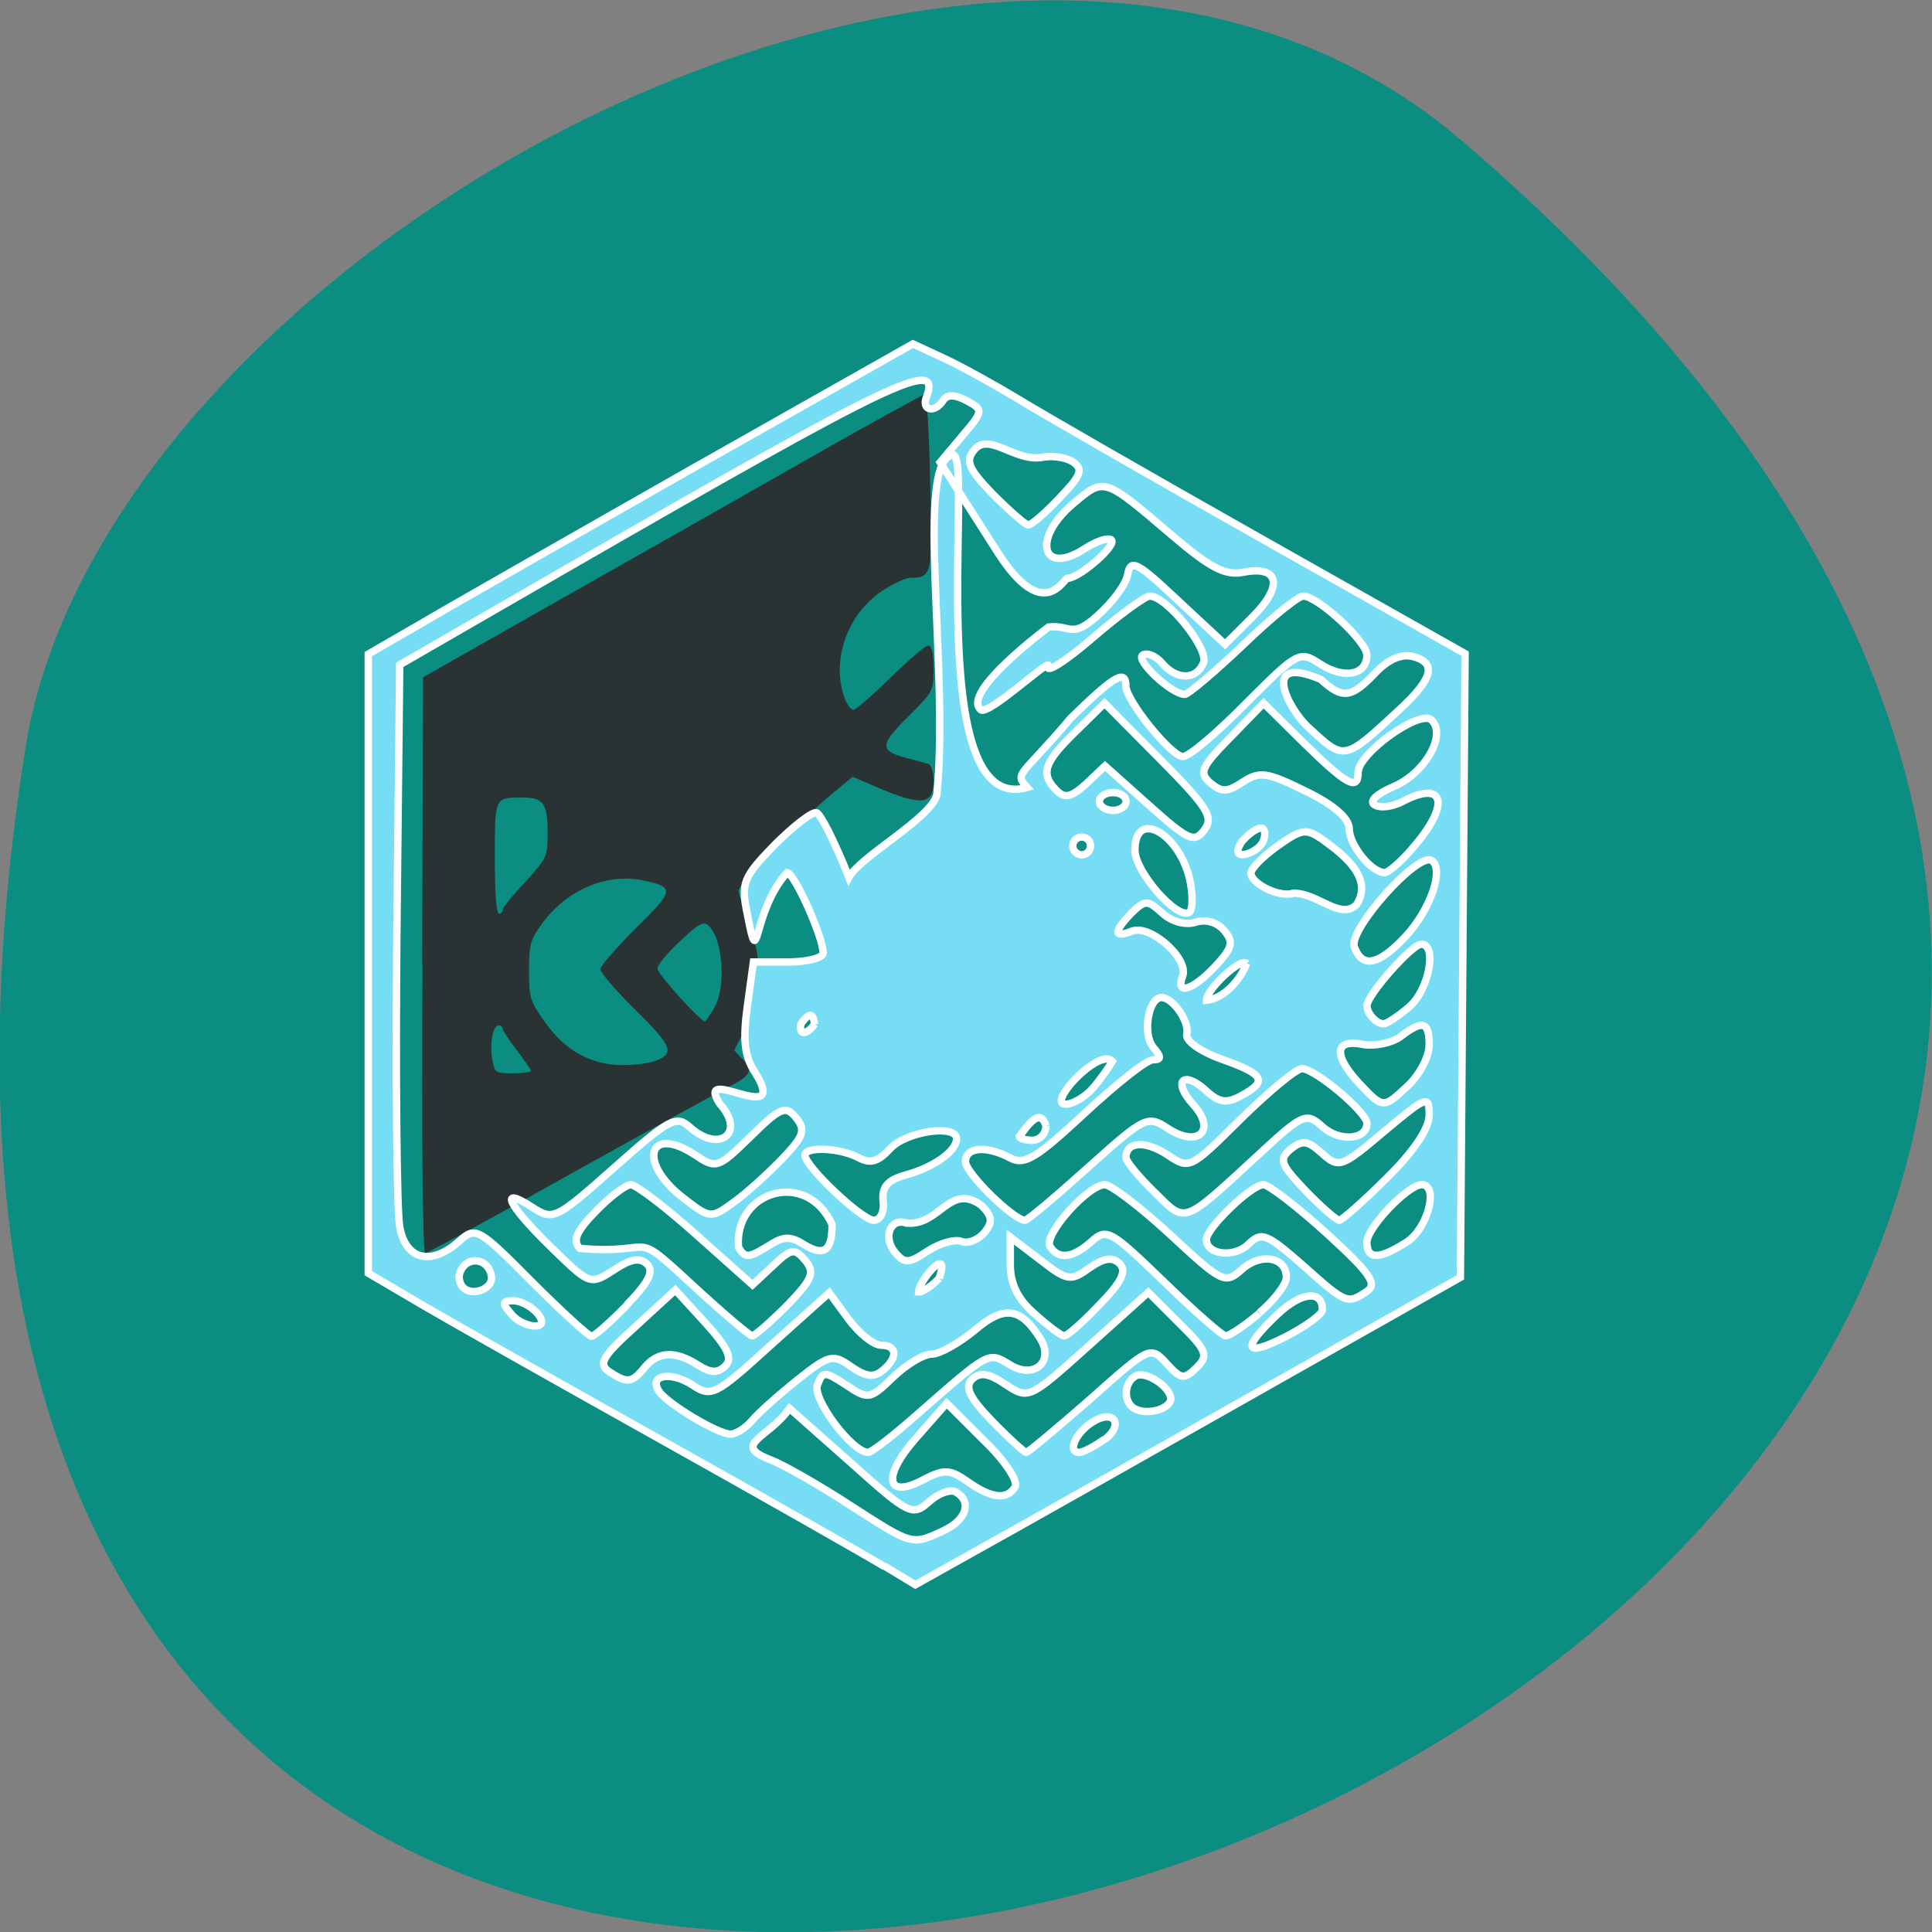 <svg xmlns="http://www.w3.org/2000/svg" viewBox="0 0 16 16"><rect x="0" y="0" width="16" height="16" fill="#808080" stroke="none"/><path d="m 12.11 1.168 c 14.09 12.09 -14.871 23.711 -11.898 5.02 c 0.652 -4.102 8.105 -8.273 11.898 -5.02" fill="#0c8d81"/><path d="m 3.496 7.992 l 0.008 -2.383 l 1.094 -0.621 c 0.602 -0.34 1.531 -0.867 2.066 -1.172 c 0.535 -0.305 0.984 -0.551 0.996 -0.551 c 0.016 0 0.035 0.324 0.043 0.719 c 0.023 0.781 0.016 0.801 -0.164 0.801 c -0.039 0 -0.145 0.051 -0.234 0.109 c -0.285 0.188 -0.422 0.57 -0.313 0.879 c 0.02 0.059 0.055 0.105 0.074 0.105 c 0.023 0 0.16 -0.121 0.309 -0.266 c 0.148 -0.145 0.289 -0.266 0.313 -0.266 c 0.027 0 0.043 0.059 0.043 0.191 c 0 0.188 -0.004 0.191 -0.207 0.395 c -0.238 0.234 -0.242 0.285 -0.023 0.344 c 0.078 0.02 0.164 0.043 0.188 0.051 c 0.023 0.008 0.043 0.066 0.043 0.141 c 0 0.199 -0.102 0.211 -0.48 0.047 l -0.191 -0.082 l -0.203 0.168 c -0.254 0.219 -0.742 0.727 -0.742 0.773 c 0 0.02 0.039 0.148 0.086 0.289 c 0.078 0.211 0.086 0.281 0.07 0.477 c -0.016 0.145 -0.055 0.289 -0.109 0.395 l -0.082 0.164 l 0.074 0.078 c 0.086 0.09 0.063 0.133 -0.133 0.23 c -0.066 0.035 -0.652 0.355 -1.297 0.715 c -0.641 0.359 -1.184 0.656 -1.203 0.656 c -0.02 0 -0.031 -0.816 -0.023 -2.387 m 0.898 0.879 c 0 -0.012 -0.051 -0.086 -0.117 -0.172 c -0.063 -0.082 -0.117 -0.164 -0.117 -0.18 c 0 -0.016 -0.016 -0.027 -0.031 -0.027 c -0.051 0 -0.078 0.152 -0.055 0.281 c 0.02 0.113 0.027 0.117 0.172 0.117 c 0.082 0 0.148 -0.012 0.148 -0.02 m 1.027 -0.082 c 0.168 -0.063 0.145 -0.121 -0.164 -0.426 c -0.16 -0.156 -0.289 -0.309 -0.289 -0.336 c 0 -0.023 0.133 -0.176 0.293 -0.336 c 0.32 -0.316 0.324 -0.34 0.074 -0.395 c -0.309 -0.07 -0.648 0.074 -0.855 0.363 c -0.09 0.125 -0.102 0.168 -0.102 0.383 c 0 0.223 0.008 0.25 0.133 0.426 c 0.164 0.234 0.383 0.355 0.645 0.355 c 0.098 0 0.219 -0.016 0.266 -0.035 m 0.488 -0.438 c 0.105 -0.168 0.074 -0.586 -0.051 -0.687 c -0.039 -0.031 -0.082 -0.008 -0.234 0.137 c -0.102 0.094 -0.184 0.195 -0.184 0.223 c 0 0.043 0.355 0.438 0.395 0.438 c 0.004 0 0.039 -0.051 0.074 -0.109 m -1.75 -0.816 c 0 -0.016 0.082 -0.121 0.188 -0.23 c 0.18 -0.203 0.184 -0.207 0.184 -0.41 c 0 -0.242 -0.035 -0.289 -0.207 -0.289 c -0.234 0 -0.23 -0.008 -0.23 0.5 c 0 0.285 0.012 0.461 0.035 0.461 c 0.016 0 0.031 -0.016 0.031 -0.031" fill="#2a3333"/><path d="m 118.13 209.25 c -2.25 -1.375 -15.313 -8.813 -29.06 -16.5 c -13.75 -7.688 -28.375 -15.938 -32.438 -18.313 l -7.438 -4.375 v -82.69 l 6.813 -3.938 c 3.688 -2.188 20.06 -11.5 36.31 -20.75 l 29.625 -16.75 l 4.438 2.063 c 2.375 1.125 6.75 3.563 9.75 5.375 c 2.938 1.813 17.5 10.188 32.438 18.625 l 27.13 15.313 l -0.313 41.688 l -0.313 41.625 l -28.625 16.188 c -15.688 8.875 -32.06 18.13 -36.37 20.5 l -7.813 4.375 l -4.125 -2.5 m 7.813 -4.688 c 3.125 -1.438 3.938 -3.875 1.75 -5.188 c -0.688 -0.438 -2.313 0.125 -3.563 1.25 c -2.25 2 -2.625 1.875 -10.5 -5.188 l -8.188 -7.25 c -2.688 3.938 -7.938 4.813 -2.5 6.875 c 1.625 0.625 6.375 3.313 10.5 6 c 8.438 5.438 8.313 5.438 12.5 3.5 m 9.625 -5.875 c 0.5 -0.75 -1.375 -3.563 -4.188 -6.25 l -4.938 -4.938 l -4.125 4.688 c -4.625 5.25 -3.938 8.25 1.188 5.438 c 2.563 -1.313 3.375 -1.313 5.688 0.313 c 3.25 2.313 5.313 2.5 6.375 0.75 m -13 -9.75 c 9.625 -8.438 9.438 -8.313 12.25 -6.625 c 3.188 2.063 6.06 -0.313 4.125 -3.438 c -2.625 -4.188 -4.813 -4.5 -8.75 -1.125 c -2.125 1.75 -4.688 3.188 -5.75 3.188 c -1.063 0 -3.375 1.375 -5.125 3.063 c -3.125 3 -3.313 3.063 -6.313 1.063 c -2.875 -1.875 -3.125 -1.875 -3.813 0 c -0.75 1.813 4.625 9 6.75 9 c 0.5 0 3.438 -2.313 6.625 -5.125 m 23.06 -2 c 7.938 -7.06 8 -7.125 10.188 -4.75 c 1.938 2.125 2.313 2.188 4 0.563 c 1.625 -1.625 1.438 -2.25 -2.313 -5.938 l -4.125 -4.125 l -8 7.188 c -7.938 7.125 -8 7.125 -11.06 5.125 c -2.313 -1.563 -3.438 -1.688 -4.5 -0.688 c -1 1.063 -0.313 2.438 2.688 5.563 c 2.25 2.313 4.313 4.188 4.563 4.188 c 0.25 0 4.125 -3.25 8.563 -7.125 m 1.875 5.438 c 2.688 -2 1.313 -4.188 -1.563 -2.375 c -2.25 1.375 -3.438 4.063 -1.813 4.063 c 0.563 0 2.063 -0.813 3.375 -1.75 m -47.06 -2.5 c 0.813 -1 3.563 -3.438 6.06 -5.438 c 4.25 -3.375 4.75 -3.5 7.188 -1.75 c 1.938 1.313 3 1.5 4.188 0.5 c 2.063 -1.688 2 -3.375 -0.188 -3.375 c -1 0 -2.938 -1.563 -4.375 -3.5 l -2.563 -3.5 l -7.813 7 c -7.5 6.813 -7.938 7 -10.563 5.25 c -2.875 -1.813 -5.75 -1.25 -4.375 0.875 c 1 1.625 7.875 5.75 9.563 5.75 c 0.75 0 2 -0.813 2.875 -1.813 m 55.938 -2.875 c 0 -1.625 -3.438 -3.875 -4.75 -3.063 c -1.688 1.063 -1.563 3.875 0.25 4.5 c 1.813 0.688 4.5 -0.25 4.5 -1.5 m -70.31 -4.125 c 1.813 -2.188 4.063 -2.313 7.125 -0.375 c 1.75 1.125 2.688 1.125 3.688 0.125 c 1 -1 0.313 -2.438 -2.688 -5.75 l -4 -4.375 l -5.313 4.875 c -4.438 4 -5 5 -3.563 6 c 2.438 1.625 3.063 1.563 4.75 -0.5 m 90.56 -7.75 c 0 -2.688 -2.875 -2.375 -6.06 0.688 c -4.875 4.625 -4.375 5.75 1.25 2.875 c 2.625 -1.375 4.813 -2.938 4.813 -3.563 m -92.94 -0.625 c 2.938 -3 3.688 -4.5 2.75 -5.438 c -0.938 -0.938 -2.188 -0.75 -4.438 0.75 c -3.188 2.063 -3.188 2.063 -8.5 -3.125 c -5.75 -5.625 -6.938 -8.188 -2.438 -5.25 c 2.813 1.813 3.125 1.688 11 -5.313 c 7.25 -6.438 8.25 -7 10 -5.438 c 3.938 3.625 7.625 0.875 4.063 -3.063 c -3.563 -5.563 9.438 3.438 4.75 -4.125 c -1.438 -2.188 -1.688 -4.313 -1.063 -8.875 l 0.813 -5.938 h 4.625 c 2.563 0 4.688 -0.563 4.688 -1.188 c 0 -2.188 -3.875 -10.75 -4.813 -10.75 c -4.813 5.313 -3.688 13.938 -5.313 5.563 c -0.875 -4.188 -0.563 -4.938 3.625 -9.25 c 2.563 -2.563 5.063 -4.5 5.625 -4.313 c 0.563 0.188 2.5 4.063 4.313 8.625 c 1.563 -2.813 10.938 -7.875 11.75 -11 c 1.688 -16.938 -3 -44.625 2.125 -45.44 c 2.875 -0.438 -4.25 48.5 9.938 44.44 c -1.813 -2 -0.813 -1.375 5.813 -9.25 c 5.75 -5.625 7.375 -6.625 7.375 -4.313 c 0 1.938 6.06 9.438 7.625 9.438 c 0.813 0 4.563 -3.188 8.438 -7.125 c 6.875 -6.875 7.125 -7.06 9.875 -5.25 c 3.188 2.063 6.25 1.5 6.25 -1.188 c 0 -1.813 -6.563 -7.875 -8.5 -7.875 c -0.688 0 -4.313 2.938 -8.06 6.563 c -3.813 3.625 -7.313 6.563 -7.75 6.563 c -1.813 0 -6.688 -4.625 -5.625 -5.25 c 0.563 -0.375 1.75 0.125 2.563 1.063 c 1.938 2.313 4.625 2.313 5.563 -0.063 c 0.688 -1.875 -4.938 -8.875 -7.188 -8.875 c -0.625 0 -4.125 2.563 -7.75 5.688 c -3.625 3.125 -6.25 4.75 -5.813 3.625 c 0.375 -1.125 -8 6.688 -9 5.875 c -2.75 -2.313 9.06 -11.06 9.06 -11.06 c 3 -0.313 3 1.625 6.438 -1.438 c 2.063 -1.813 3.938 -4.313 4.125 -5.625 c 0.375 -2.063 1.25 -1.625 6.688 3.5 l 6.313 5.875 l 3.688 -3.688 c 4.125 -4.125 3.563 -6.875 -1.25 -5.938 c -2.438 0.5 -4.5 -0.625 -9.688 -5.063 c -8.938 -7.625 -8.875 -7.625 -13 -4.125 c -5.625 4.688 -4.25 9.813 1.563 6 c 1.563 -1 3.125 -1.5 3.5 -1.125 c 0.75 0.75 -4.313 5.125 -5.875 5.125 c -0.5 0 -3.188 6.188 -9.375 -3.563 l -7.625 -11.938 l 2.938 -3.5 c 2.875 -3.375 2.875 -3.5 0.563 -4.75 c -1.563 -0.813 -2.563 -0.813 -3.063 -0.063 c -1.125 1.813 -3 1.438 -2.25 -0.438 c 2 -5.313 -4.438 -2.188 -47.75 22.75 l -22.625 13.06 l -0.375 35.625 c -0.188 19.563 0 37.31 0.375 39.438 c 0.813 4.5 4.25 5.25 8 1.875 c 2.125 -1.938 2.563 -1.688 9.563 5.375 c 4.063 4.063 7.688 7.375 8.06 7.375 c 0.375 0 2.5 -1.875 4.75 -4.188 m 21.375 0.063 c 3.375 -3.5 3.75 -4.375 2.438 -6 c -1.438 -1.688 -1.875 -1.625 -4.313 0.688 l -2.75 2.563 l -7.5 -6.688 c -4.125 -3.688 -8.06 -6.688 -8.75 -6.688 c -0.688 0 -2.813 1.625 -4.688 3.563 c -2.625 2.688 -3.125 3.938 -2.125 4.938 c 10.5 0.938 6.625 -2.875 14.75 4.625 c 4.188 3.875 7.875 7 8.25 7.06 c 0.375 0 2.438 -1.813 4.688 -4.063 m 41.688 -0.063 c 3 -3.063 3.688 -4.5 2.75 -5.5 c -1 -0.938 -2.063 -0.813 -4.063 0.563 c -2.5 1.813 -2.938 1.75 -6.625 -1.125 l -3.938 -3 v 3.688 c 0 2.563 1 4.625 3.25 6.563 c 1.813 1.625 3.563 2.938 3.938 2.938 c 0.375 0.063 2.5 -1.813 4.688 -4.125 m 21.375 1.063 c 2 -1.688 3.625 -3.813 3.625 -4.75 c 0 -2.75 -3.438 -3.313 -5.938 -1.063 c -2.25 2 -2.563 1.875 -9.563 -4.625 c -4 -3.688 -7.938 -6.688 -8.75 -6.688 c -2.25 0 -8.25 6.75 -7.313 8.25 c 1.125 1.813 3.063 1.563 5.563 -0.688 c 2 -1.813 2.563 -1.438 9.625 5.375 c 4.125 4 7.813 7.25 8.25 7.25 c 0.438 0.063 2.5 -1.313 4.5 -3 m -96.37 0.063 c -0.813 -1 -2.313 -1.75 -3.25 -1.75 c -1.5 0 -1.563 0.313 -0.313 1.75 c 1.438 1.875 5.5 2.438 3.563 0 m 110.75 -3 c 1.438 -1 0.5 -2.375 -5.375 -7.75 c -3.938 -3.563 -7.75 -6.5 -8.438 -6.5 c -1.625 0 -7.625 5.813 -7.625 7.313 c 0 2.063 3.75 2.5 5.625 0.625 c 1.75 -1.688 2.375 -1.438 7.25 2.813 c 5.813 5.188 5.938 5.25 8.563 3.5 m -116.94 -2.063 c -0.5 -2.688 -3.813 -2.688 -4.313 0 c 0 3.313 4.688 2.188 4.313 0 m 59.813 0.313 c 1.563 -4.625 -2.688 0.25 -2.75 1.813 c 0.688 0 1.875 -0.875 2.75 -1.813 m 2.938 -4.938 c 0.875 0.375 2.25 -0.188 3.063 -1.125 c 1.188 -1.438 1.125 -2.188 -0.375 -3.688 c -4.25 -3.063 -5.563 2.813 -10 2.375 c -2.125 -0.75 -3.188 1.875 -1.563 3.875 c 1.313 1.563 1.813 1.563 4.375 -0.125 c 1.625 -1.063 3.625 -1.625 4.5 -1.313 m -25.563 0.5 c 1.813 -1.188 2.813 -1.188 4.563 -0.063 c 2.688 1.625 3.75 0.875 3.75 -2.688 c -3.375 -7.438 -13.12 -4.5 -12.5 3.063 c 0.938 1.5 1.313 1.438 4.188 -0.313 m 85.13 -0.438 c 2.813 -1.875 4.25 -7.625 1.938 -7.625 c -1.813 0 -7.313 5.75 -7.313 7.688 c 0 2.375 1.688 2.313 5.375 -0.063 m -83.5 -11.06 c 2.938 -3.063 3.188 -3.875 1.875 -5.5 c -1.375 -1.688 -2.063 -1.438 -6.06 2.5 c -4.438 4.313 -4.563 4.375 -7.563 2.375 c -6.125 -3.938 -7.5 1.063 -1.625 5.688 c 3.75 2.938 3.875 2.938 6.875 0.75 c 1.688 -1.188 4.563 -3.813 6.5 -5.813 m 13.5 5.625 c -0.188 -1.875 0.563 -2.813 3.063 -3.5 c 3.688 -1 6.75 -3.188 6.75 -4.813 c 0 -2 -6.75 -1 -8.875 1.313 c -1.625 1.75 -2.625 2.063 -4.25 1.188 c -2.5 -1.313 -7.125 -1.5 -7.125 -0.313 c 0 1.5 7.625 8.688 9.188 8.688 c 0.875 0 1.438 -1.125 1.25 -2.563 m 27.375 -4.5 c 7.625 -6.813 7.938 -7 10.688 -5.188 c 4 2.625 6.5 0.25 3.375 -3.188 c -2.813 -3.063 -1.438 -4.688 1.625 -1.938 c 1.813 1.688 2.813 1.813 4.75 0.75 c 3.625 -1.938 3.125 -2.875 -2.563 -4.875 c -2.938 -1.063 -4.938 -2.5 -4.688 -3.375 c 0.375 -1.688 -1.875 -4.875 -3.375 -4.875 c -1.75 0 -2.563 4.813 -1.125 6.625 c 1.125 1.313 1.125 1.688 0 1.688 c -0.875 0 -4.938 3.25 -9.188 7.188 c -6.375 5.938 -8 6.938 -9.875 5.938 c -3.188 -1.688 -6 -1.5 -6 0.5 c 0 1.5 6.438 7.813 7.938 7.813 c 0.375 0 4.125 -3.188 8.438 -7.06 m 22.688 -1.625 c 6.06 -5.625 6.438 -5.75 8.625 -3.813 c 2.25 2.063 5.938 1.75 5.938 -0.438 c 0 -1.5 -6.938 -7.313 -8.688 -7.313 c -0.75 0 -4.438 3.063 -8.188 6.75 c -6.813 6.75 -6.813 6.75 -9.875 4.688 c -2.938 -1.875 -5.438 -1.688 -5.438 0.438 c 0 0.5 1.75 2.625 3.813 4.625 c 4.25 4.188 3.625 4.438 13.813 -4.938 m 17.188 3.063 c 3.625 -3.563 5.688 -6.625 5.688 -8.438 c 0 -2.688 -0.313 -2.563 -6 2.188 c -5.75 4.875 -6.06 4.938 -8.313 2.938 c -1.938 -1.75 -2.625 -1.813 -4.188 -0.563 c -1.625 1.375 -1.375 2 2 5.563 c 2.125 2.188 4.125 3.938 4.5 3.938 c 0.313 0 3.188 -2.5 6.313 -5.625 m -45.5 -7 c -0.813 -2.563 -2.5 0.063 -3.563 1.438 c 0 0.25 0.813 0.5 1.75 0.5 c 1 0 1.813 -0.875 1.813 -1.938 m 6.188 -4.938 c 1 -1.125 2.188 -2.813 2.688 -3.688 c -1.75 -1.875 -8.875 5.75 -6.25 5.75 c 0.938 0 2.563 -0.938 3.563 -2.063 m 42.25 -0.5 c 1.5 -1.438 2.75 -3.813 2.75 -5.375 c 0 -3.125 -0.875 -3.375 -3.875 -1.063 c -1.125 0.813 -3.438 1.313 -5.063 1 c -3.75 -0.75 -3.875 1.5 -0.375 5.25 c 3.188 3.375 3.188 3.375 6.563 0.188 m -79.37 -8.125 c 0 -0.625 -0.25 -1.188 -0.563 -1.188 c -0.313 0 -0.875 0.563 -1.25 1.188 c -0.313 2 1.313 0.875 1.813 0 m 79.44 -2.313 c 2.625 -2.188 3.813 -8.375 1.625 -8.375 c -1.25 0 -7.25 6.813 -7.25 8.188 c 0 1.125 1.313 2.5 2.25 2.438 c 0.375 0 1.938 -1 3.375 -2.25 m -21.688 -5.813 c -0.813 -0.813 -5.375 3.438 -5.375 4.938 c 2.375 -0.25 4.563 -2.813 5.375 -4.938 m -4.25 0.438 c 2.313 -2.5 2.563 -3.25 1.25 -4.813 c -0.938 -1.125 -2.438 -1.563 -3.813 -1.125 c -1.375 0.438 -3.188 -0.063 -4.438 -1.188 c -2 -1.813 -2.313 -1.813 -4.125 -0.063 c -2.438 2.5 -2.438 3.438 0.063 2.438 c 2.438 -0.938 7.625 3.688 6.75 6 c -1 2.625 1.313 1.938 4.313 -1.25 m 25.375 -3.938 c 3.375 -3.563 5.313 -9.125 3.563 -10.25 c -1.875 -1.125 -11.188 9.313 -10.313 11.563 c 1.063 2.875 3.188 2.438 6.75 -1.313 m -28.625 -7.125 c -1.125 -6.5 -7.438 -10.313 -7.438 -4.5 c 0 2.875 5.625 9.313 7.25 8.313 c 0.438 -0.25 0.5 -2 0.188 -3.813 m 17.688 -5.875 c -2.25 -1.563 -2.813 -1.5 -6.06 0.813 c -1.938 1.375 -3.563 3 -3.563 3.625 c 0 1.438 3.875 3.313 5.625 2.688 c 3.313 -0.063 6.313 3.688 8.5 1.5 c 2.125 -3.438 -1.375 -6.375 -4.5 -8.625 m 12.313 0.688 c 4.75 -5.625 3.813 -8.75 -1.813 -5.75 c -1.25 0.625 -2.875 0.875 -3.625 0.375 c -0.75 -0.438 0.25 -1.438 2.438 -2.375 c 4.25 -1.75 7.25 -6.938 5.188 -8.938 c -1.5 -1.5 -9.813 4.438 -9.813 7 c 0 2.5 -1.5 1.688 -7.188 -3.875 l -5.438 -5.375 l -4.438 4.563 c -3.938 4 -4.25 4.75 -2.625 6.125 c 1.5 1.25 2.25 1.188 4.313 -0.188 c 2.25 -1.438 3.188 -1.313 8.375 1.25 c 3.75 1.813 5.813 3.625 5.813 5 c 0 2.188 2.938 5.875 4.75 5.875 c 0.5 0 2.375 -1.625 4.063 -3.688 m -43.37 0.125 c 0 -0.688 -0.5 -1.188 -1.188 -1.188 c -0.625 0 -1.188 0.5 -1.188 1.188 c 0 0.625 0.563 1.188 1.188 1.188 c 0.688 0 1.188 -0.563 1.188 -1.188 m 23.06 -0.625 c 0.375 -0.938 0.25 -1.75 -0.313 -1.75 c -0.563 0 -1.688 0.813 -2.5 1.75 c -2.063 3 2.125 1.688 2.813 0 m -13.75 -10.938 l -7.438 -7.5 l -3.875 3.813 c -4.25 4.125 -4.75 5.625 -2.5 7.875 c 1.063 1.063 1.938 0.875 3.938 -0.938 l 2.5 -2.375 l 5.875 5.25 c 5.313 4.75 6.06 5.063 7.375 3.313 c 1.313 -1.688 0.5 -3 -5.875 -9.438 m -4.563 5.625 c 0 -0.688 -0.75 -1.188 -1.75 -1.188 c -1 0 -1.813 0.5 -1.813 1.188 c 0 0.625 0.813 1.188 1.813 1.188 c 1 0 1.75 -0.563 1.75 -1.188 m 36.625 -12.375 c 4.438 -4.125 4.875 -6.188 1.625 -7 c -1.5 -0.375 -3.313 0.438 -5 2.25 c -3.188 3.313 -4.313 3.5 -7.25 0.813 c -8.25 -3.5 -4.25 4 -1.75 6.313 c 5 4.625 4.75 4.688 12.375 -2.375 m -45.5 -28.19 c 2.938 -3.063 3.188 -3.813 1.75 -4.813 c -1 -0.625 -2.875 -0.875 -4.25 -0.563 c -3.5 0.5 -6.938 -3.375 -8.875 -1.063 c -1.25 1.5 -0.875 2.5 2.438 5.938 c 2.25 2.25 4.375 4.125 4.75 4.125 c 0.438 0 2.313 -1.625 4.188 -3.625" transform="scale(0.062)" fill="#76ddf4" stroke="#fff" stroke-width="0.987"/></svg>
